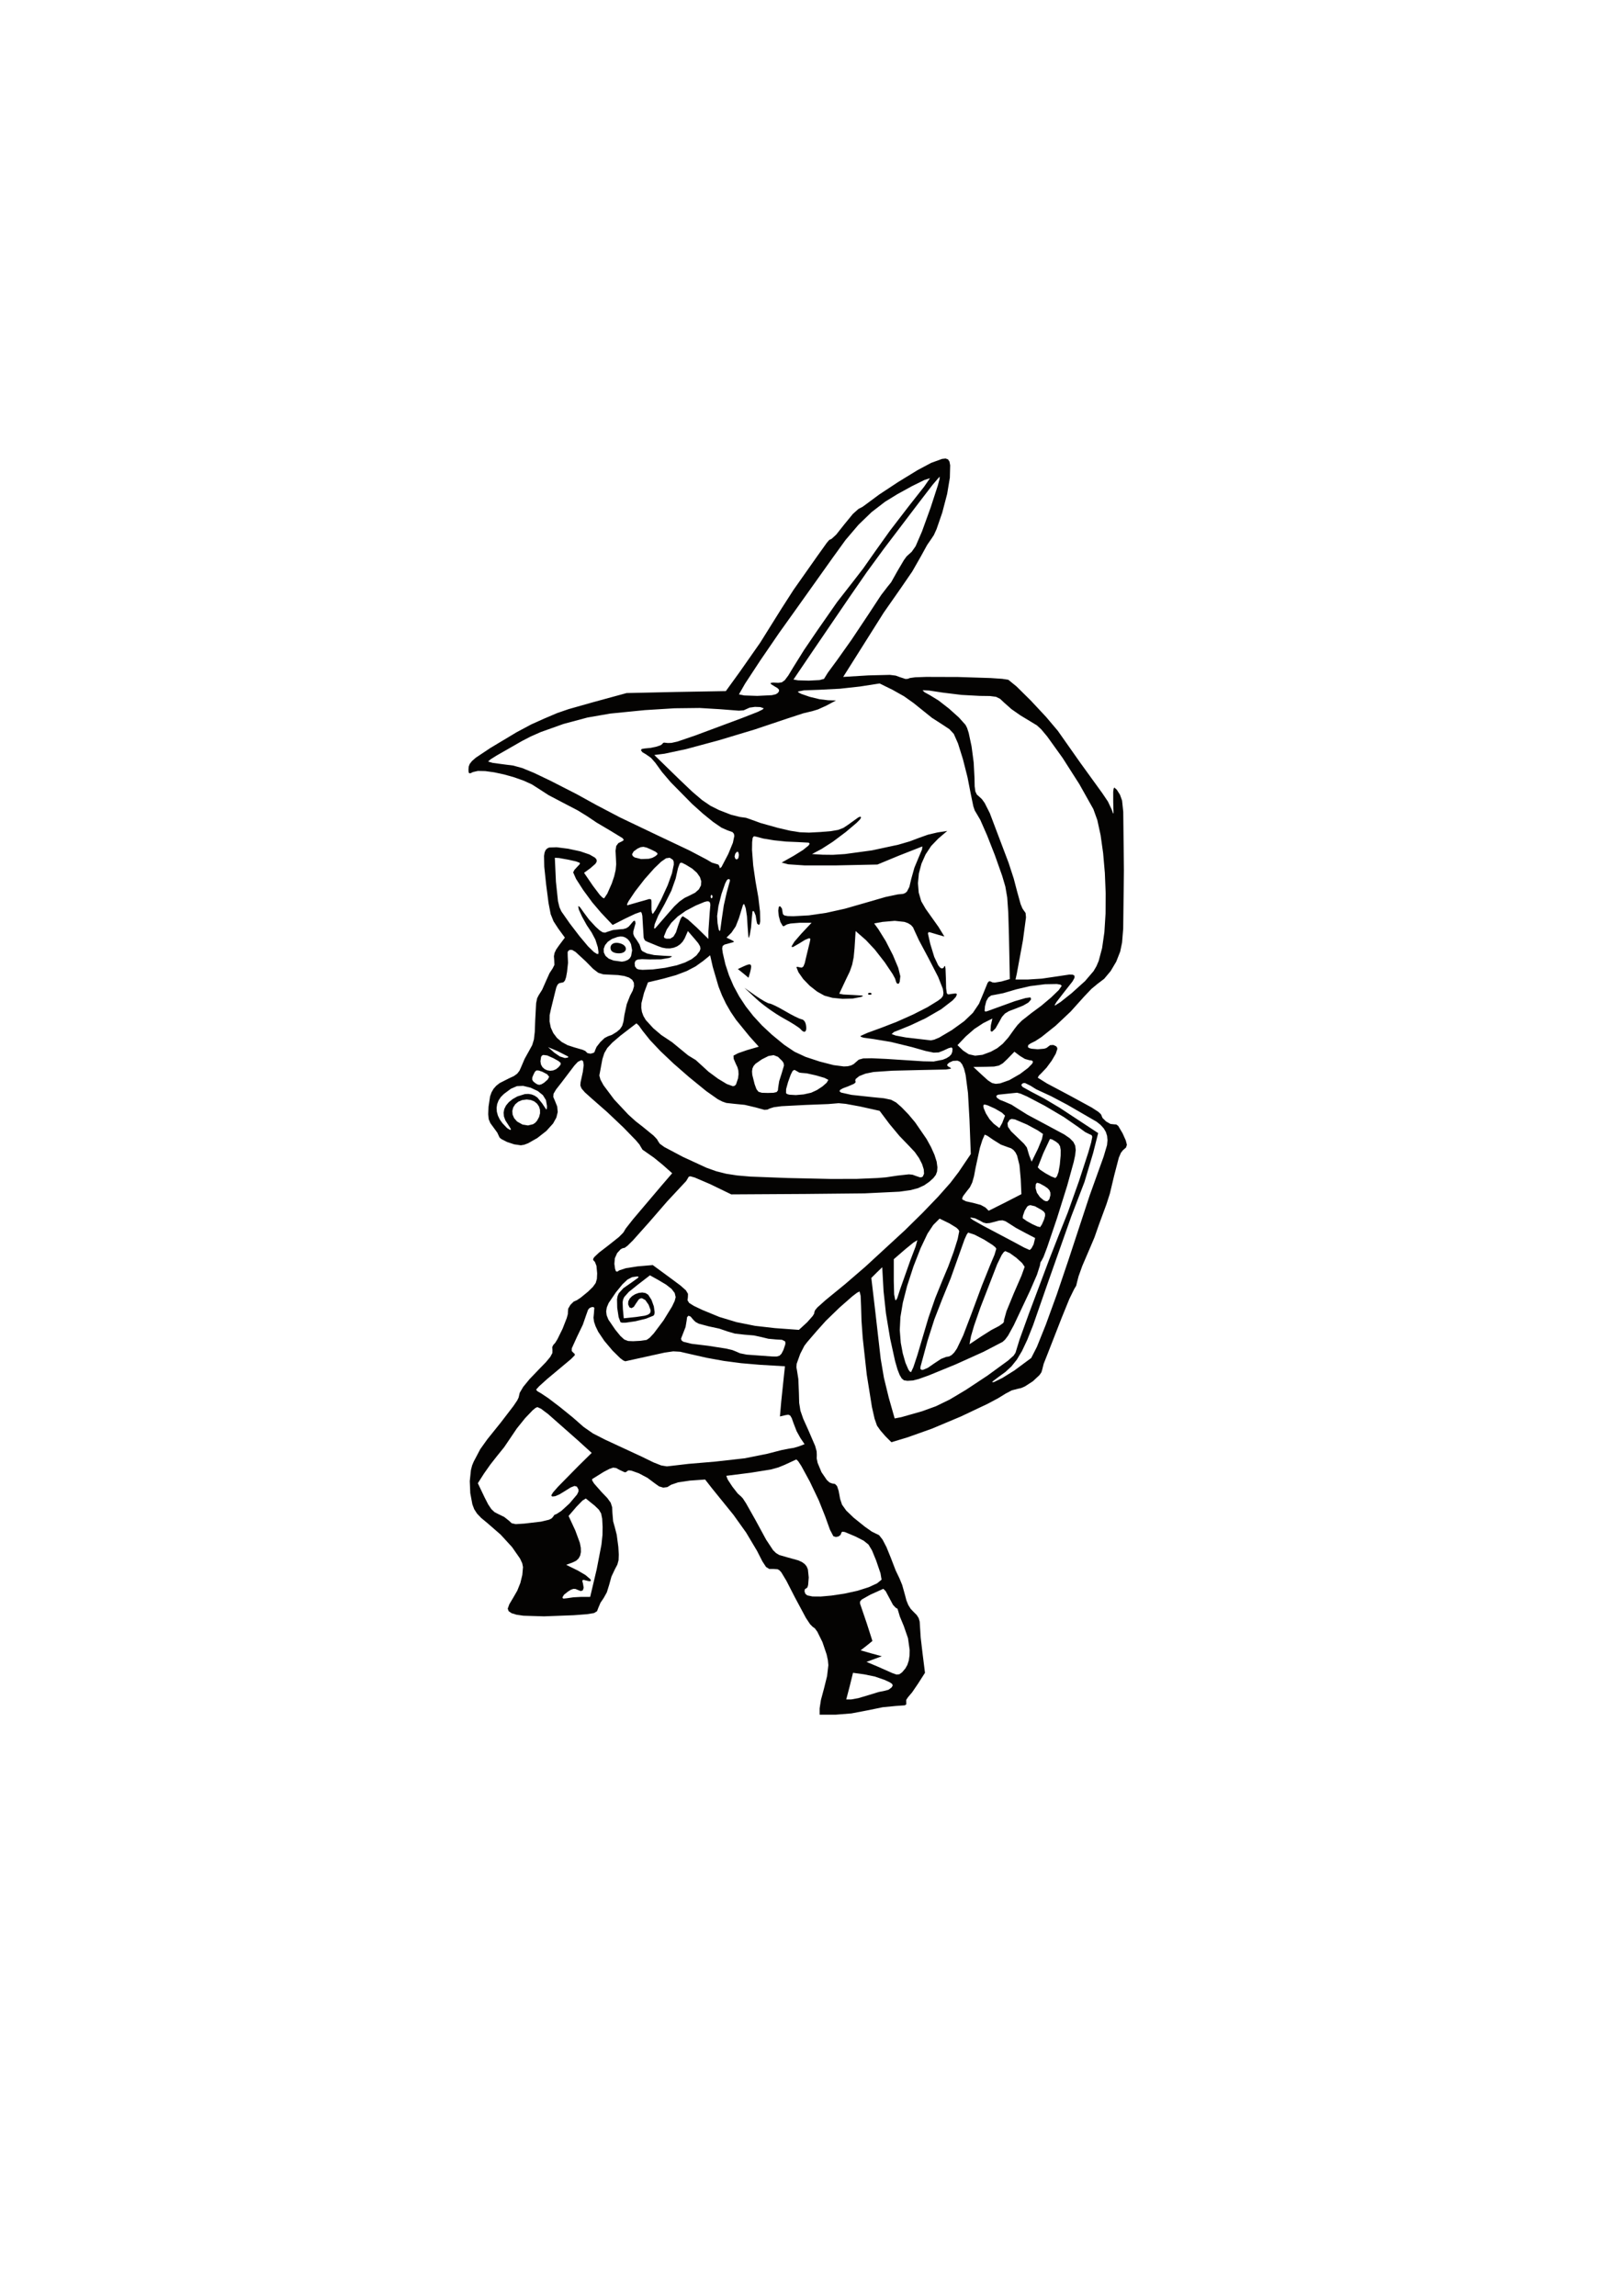 <svg xmlns="http://www.w3.org/2000/svg" xmlns:svg="http://www.w3.org/2000/svg" id="svg2" width="210mm" height="297mm" version="1.1" viewBox="0 0 744.094 1052.362"><g id="layer1"><g style="fill:#040302;stroke:none" id="g3338" transform="matrix(0.1,0,0,0.1,104.776,196.988)"><path id="path3340" d="M2710.0 5861.0L2715.875 5822.625L2730.0 5770.0L2744.125 5713.125L2750.0 5663.0L2747.891 5640.467L2742.125 5613.984L2723.0 5557.375L2699.375 5509.578L2687.984 5494.111L2678.0 5487.0L2666.172 5475.172L2647.125 5446.375L2596.0 5351.0L2557.625 5276.141L2534.25 5237.375L2525.492 5227.924L2517.25 5223.172L2498.0 5222.0L2478.969 5221.969L2464.25 5212.75L2447.656 5187.406L2423.0 5139.0L2373.125 5055.375L2315.0 4974.0L2217.0 4853.0L2185.0 4812.0L2115.0 4817.0L2061.125 4825.0L2029.0 4836.0L2011.672 4846.734L1993.125 4849.125L1974.016 4843.453L1955.0 4830.0L1921.234 4804.781L1881.375 4783.5L1846.578 4771.219L1834.564 4770.035L1828.0 4773.0L1822.953 4777.844L1816.125 4778.75L1793.0 4768.0L1776.812 4759.281L1763.25 4757.5L1746.312 4763.219L1720.0 4777.0L1667.0 4810.0L1667.516 4816.812L1675.625 4830.0L1709.0 4868.0L1736.797 4897.078L1752.125 4918.375L1758.641 4938.734L1760.0 4965.0L1763.25 5003.625L1771.0 5031.0L1779.75 5065.375L1787.0 5120.0L1789.297 5156.328L1788.125 5181.875L1782.641 5201.984L1772.0 5222.0L1755.5 5257.0L1745.0 5295.0L1734.375 5329.125L1720.0 5355.0L1705.25 5376.875L1695.0 5401.0L1689.453 5415.719L1675.375 5424.25L1643.109 5429.406L1583.0 5434.0L1446.219 5439.156L1352.0 5436.25L1319.973 5431.598L1297.531 5424.719L1284.324 5415.543L1280.0 5404.0L1287.25 5383.875L1305.0 5354.0L1323.844 5321.281L1338.0 5285.75L1346.906 5249.094L1350.0 5213.0L1346.439 5195.789L1336.328 5174.125L1299.875 5121.75L1247.484 5064.5L1186.0 5011.0L1158.5 4988.297L1139.25 4968.125L1126.375 4948.141L1118.0 4926.0L1108.25 4874.141L1106.0 4819.375L1111.25 4768.922L1116.688 4747.568L1124.0 4730.0L1154.0 4673.0L1186.0 4628.125L1248.0 4551.0L1305.875 4475.5L1323.516 4449.469L1330.0 4436.0L1334.969 4414.438L1351.0 4387.25L1379.781 4352.188L1423.0 4307.0L1454.906 4274.281L1475.0 4250.0L1484.594 4232.469L1485.0 4220.0L1484.0 4205.25L1489.0 4195.0L1497.293 4185.967L1507.906 4168.859L1531.5 4120.875L1550.594 4071.953L1555.582 4053.674L1556.0 4043.0L1557.344 4028.531L1567.5 4011.25L1582.156 3996.594L1597.0 3990.0L1615.0 3978.0L1648.0 3951.0L1670.594 3928.875L1683.25 3911.25L1688.781 3892.5L1690.0 3867.0L1686.875 3832.75L1680.0 3815.0L1671.516 3805.531L1672.178 3799.707L1676.625 3792.5L1698.422 3771.969L1740.0 3740.0L1789.625 3700.625L1810.0 3680.0L1821.312 3661.172L1854.75 3618.625L1985.0 3465.0L2034.0 3408.0L1990.0 3369.0L1950.25 3336.625L1918.0 3314.0L1898.0 3300.125L1890.0 3287.0L1884.055 3276.551L1867.562 3257.031L1811.0 3198.75L1736.438 3128.094L1660.0 3061.0L1633.547 3037.125L1618.625 3020.0L1612.891 3005.875L1614.0 2991.0L1624.312 2943.578L1628.25 2912.375L1625.812 2895.234L1622.203 2891.264L1617.0 2890.0L1601.875 2897.125L1586.0 2914.0L1526.0 2993.0L1501.625 3024.094L1490.0 3043.75L1488.875 3058.531L1496.0 3075.0L1506.844 3102.094L1509.25 3127.5L1503.031 3152.906L1488.0 3180.0L1457.141 3214.188L1415.875 3246.5L1373.672 3270.562L1355.178 3277.508L1340.0 3280.0L1309.609 3275.562L1276.875 3264.75L1250.703 3251.312L1242.861 3244.781L1240.0 3239.0L1232.25 3222.125L1214.0 3197.0L1200.297 3178.375L1192.875 3160.5L1190.516 3137.375L1192.0 3103.0L1199.094 3055.828L1205.746 3037.17L1215.0 3021.125L1227.254 3007.189L1242.906 2994.859L1286.0 2973.0L1308.109 2962.75L1323.375 2951.75L1333.953 2938.125L1342.0 2920.0L1357.5 2883.625L1379.0 2845.0L1392.219 2820.766L1400.0 2795.125L1404.031 2759.922L1406.0 2707.0L1410.25 2628.125L1415.0 2605.609L1422.0 2592.0L1438.125 2566.375L1455.0 2528.0L1471.625 2491.0L1486.0 2469.0L1494.0 2453.125L1493.0 2429.0L1491.797 2413.359L1494.625 2398.375L1502.141 2382.453L1515.0 2364.0L1542.0 2328.0L1512.0 2287.0L1490.172 2253.453L1476.875 2220.375L1467.141 2169.859L1456.0 2084.0L1447.5 2003.172L1446.5 1953.375L1449.047 1937.623L1453.75 1926.641L1460.703 1919.432L1470.0 1915.0L1504.109 1913.812L1556.875 1920.5L1612.453 1932.438L1655.0 1947.0L1679.406 1961.047L1685.762 1967.76L1688.25 1974.625L1686.895 1981.912L1681.719 1989.891L1660.0 2009.0L1630.0 2031.0L1671.0 2091.0L1702.5 2132.625L1714.594 2144.578L1722.0 2148.0L1736.5 2126.375L1757.0 2080.0L1768.125 2046.969L1774.75 2018.25L1777.25 1991.406L1776.0 1964.0L1774.203 1929.734L1777.375 1908.125L1787.109 1894.953L1805.0 1886.0L1812.281 1880.734L1807.0 1872.375L1749.0 1837.0L1687.625 1800.75L1645.0 1772.0L1601.0 1744.875L1536.0 1711.0L1467.625 1675.125L1418.0 1643.0L1390.309 1625.424L1353.031 1608.516L1309.613 1593.131L1263.5 1580.125L1218.137 1570.354L1176.969 1564.672L1143.441 1563.936L1121.0 1569.0L1109.703 1574.297L1103.375 1574.625L1100.609 1569.141L1100.0 1557.0L1101.127 1543.994L1105.828 1531.703L1116.084 1518.592L1133.875 1503.125L1199.984 1458.984L1320.0 1387.0L1387.75 1350.75L1445.0 1325.0L1506.0 1299.0L1558.875 1280.75L1671.0 1249.0L1825.0 1207.0L2052.0 1202.0L2280.0 1198.0L2343.0 1111.0L2437.5 976.0L2535.0 820.0L2590.625 733.5L2698.0 581.0L2743.0 518.0L2754.0 505.25L2765.0 500.0L2786.125 480.5L2823.0 434.0L2862.25 386.125L2888.0 363.0L2906.125 353.75L2925.0 340.0L2983.062 296.984L3070.0 239.625L3158.438 185.453L3221.0 152.0L3271.281 133.656L3287.41 131.855L3298.5 135.75L3305.277 145.926L3308.469 162.969L3307.0 220.0L3294.578 294.391L3272.125 380.125L3246.109 455.547L3233.787 482.623L3223.0 499.0L3203.125 527.75L3175.0 579.0L3134.625 649.75L3083.0 725.0L3003.625 838.625L2871.0 1049.0L2818.0 1133.0L2934.0 1126.0L3031.875 1123.625L3058.734 1126.984L3078.0 1134.0L3103.625 1142.375L3114.141 1141.734L3124.0 1138.0L3147.809 1134.693L3198.406 1132.922L3345.0 1133.375L3493.844 1138.141L3547.254 1141.76L3575.0 1146.0L3613.0 1176.938L3678.0 1241.25L3748.25 1316.438L3802.0 1380.0L3904.0 1525.0L4006.0 1666.0L4032.0 1704.625L4049.0 1741.0L4054.734 1756.781L4056.4 1759.246L4057.375 1757.75L4056.0 1707.0L4055.875 1659.625L4057.828 1645.266L4061.0 1640.0L4072.125 1649.75L4087.0 1673.0L4096.562 1699.656L4102.0 1751.25L4105.0 2020.0L4101.75 2287.0L4096.562 2350.75L4088.0 2392.0L4069.781 2438.328L4044.25 2481.375L4014.594 2516.734L3984.0 2540.0L3956.0 2563.125L3922.0 2599.0L3860.938 2666.891L3792.0 2731.875L3726.812 2783.922L3699.258 2801.959L3677.0 2813.0L3666.125 2820.75L3665.0 2830.0L3670.836 2834.266L3681.312 2837.312L3710.0 2839.75L3738.688 2837.312L3749.164 2834.266L3755.0 2830.0L3766.672 2820.984L3781.625 2820.125L3794.516 2826.203L3798.518 2831.463L3800.0 2838.0L3792.531 2860.406L3774.0 2892.0L3750.219 2924.344L3727.0 2949.0L3715.125 2960.625L3710.0 2970.0L3752.5 2996.625L3855.0 3051.0L3957.5 3106.875L3988.594 3127.078L4000.0 3138.0L4006.859 3154.469L4023.375 3170.75L4043.453 3182.156L4061.0 3184.0L4069.891 3184.5L4078.875 3191.0L4099.0 3225.0L4113.656 3257.844L4118.75 3277.75L4114.469 3290.531L4101.0 3302.0L4091.359 3314.25L4081.625 3337.0L4060.0 3420.0L4040.625 3501.5L4025.0 3550.0L3990.0 3645.0L3970.125 3701.875L3954.0 3740.0L3914.125 3833.0L3897.047 3880.625L3890.0 3908.0L3886.125 3923.875L3877.0 3939.0L3854.875 3984.25L3820.0 4070.0L3754.0 4239.0L3737.125 4281.625L3730.0 4310.0L3726.666 4320.791L3717.578 4333.703L3687.625 4361.625L3651.109 4385.234L3633.818 4392.756L3619.0 4396.0L3591.0 4403.25L3563.0 4418.0L3528.609 4439.188L3480.438 4464.875L3357.75 4523.0L3224.938 4578.875L3112.0 4619.0L3039.0 4641.0L3011.0 4613.0L2988.625 4587.125L2973.0 4565.0L2961.824 4533.006L2949.781 4479.672L2926.0 4330.875L2907.469 4162.391L2901.988 4084.447L2900.0 4018.0L2898.0 3969.75L2893.0 3950.0L2881.336 3955.934L2860.25 3971.969L2801.25 4023.75L2738.875 4084.156L2696.0 4132.0L2653.0 4182.0L2640.0 4198.875L2621.0 4236.0L2604.875 4281.0L2603.422 4297.312L2606.0 4311.0L2612.375 4351.375L2615.0 4415.0L2616.234 4460.688L2621.875 4496.25L2634.828 4533.688L2658.0 4585.0L2689.5 4658.125L2696.25 4682.734L2697.0 4699.0L2696.562 4715.498L2700.625 4735.359L2718.5 4778.375L2743.125 4814.453L2755.625 4825.643L2767.0 4830.0L2780.656 4832.375L2790.0 4842.25L2797.094 4863.75L2804.0 4901.0L2812.656 4927.172L2832.0 4954.375L2865.594 4986.641L2917.0 5028.0L2949.25 5050.75L2968.0 5060.0L2982.422 5066.922L2998.625 5087.625L3016.516 5122.016L3036.0 5170.0L3058.625 5228.75L3076.0 5265.0L3088.5 5295.375L3101.0 5340.0L3107.812 5365.984L3116.5 5387.375L3127.438 5404.828L3141.0 5419.0L3155.234 5433.234L3164.125 5447.375L3168.703 5463.578L3170.0 5484.0L3173.375 5536.875L3182.0 5610.0L3193.0 5698.0L3161.0 5748.0L3134.25 5787.25L3115.0 5810.0L3106.875 5822.25L3107.0 5836.0L3107.094 5842.828L3100.25 5847.125L3059.0 5850.0L2998.625 5855.875L2930.0 5870.0L2855.75 5884.125L2783.0 5890.0L2710.0 5890.0L2710.0 5861.0L2710.0 5861.0M2935.0 5800.0L2981.125 5785.875L3010.0 5780.0L3026.125 5775.5L3040.0 5765.0L3045.0 5756.453L3042.5 5749.125L3031.0 5741.234L3009.0 5731.0L2963.0 5715.0L2914.0 5705.0L2863.0 5698.0L2848.0 5759.0L2832.0 5820.0L2855.0 5820.0L2887.5 5814.125L2935.0 5800.0L2935.0 5800.0M3103.0 5678.0L3112.379 5661.42L3118.781 5641.359L3122.23 5618.463L3122.75 5593.375L3115.094 5539.203L3096.0 5484.0L3077.75 5440.0L3070.0 5414.0L3066.75 5404.0L3059.0 5400.0L3046.25 5386.375L3029.0 5354.0L3012.5 5323.375L3002.0 5313.0L2942.0 5340.0L2902.75 5362.25L2895.312 5371.219L2895.0 5380.0L2927.0 5474.0L2952.0 5552.0L2925.0 5574.0L2898.0 5595.0L2947.0 5609.0L2995.0 5622.0L2960.0 5635.0L2925.0 5648.0L2975.0 5669.0L3045.0 5700.0L3062.219 5705.844L3075.5 5704.75L3088.031 5695.781L3103.0 5678.0L3103.0 5678.0M1617.0 5350.0L1658.0 5350.0L1688.0 5223.0L1709.75 5110.25L1714.438 5065.781L1715.0 5029.0L1713.031 4991.625L1708.25 4967.75L1697.844 4950.25L1679.0 4932.0L1638.0 4899.0L1622.5 4908.625L1595.0 4937.0L1559.0 4979.0L1590.0 5046.0L1610.625 5102.0L1615.031 5124.891L1615.5 5144.5L1612.031 5160.922L1604.625 5174.25L1593.281 5184.578L1578.0 5192.0L1548.0 5203.0L1601.0 5229.0L1636.062 5249.547L1657.25 5267.375L1661.234 5273.717L1660.062 5277.516L1653.172 5278.15L1640.0 5275.0L1628.797 5272.125L1623.125 5273.0L1622.141 5278.375L1625.0 5289.0L1628.141 5307.734L1624.625 5319.625L1615.297 5323.453L1601.0 5318.0L1591.031 5313.75L1581.25 5313.25L1570.344 5316.875L1557.0 5325.0L1538.094 5339.969L1531.0 5351.75L1531.941 5355.684L1535.906 5357.906L1553.0 5356.0L1580.875 5351.875L1617.0 5350.0L1617.0 5350.0M2824.0 5335.0L2883.328 5322.047L2934.875 5305.625L2973.484 5287.891L2994.0 5271.0L2989.0 5241.625L2969.0 5183.0L2950.078 5136.844L2933.875 5110.0L2911.484 5092.156L2874.0 5073.0L2825.875 5052.75L2813.953 5051.062L2810.0 5055.0L2806.188 5065.672L2796.75 5072.875L2784.688 5075.391L2773.0 5072.0L2757.375 5042.125L2735.0 4980.0L2706.219 4907.734L2665.25 4821.875L2626.156 4750.078L2611.707 4728.096L2603.0 4720.0L2549.0 4745.0L2520.688 4756.531L2486.75 4766.0L2393.0 4781.0L2282.0 4795.0L2288.688 4812.375L2310.0 4844.75L2334.312 4876.0L2350.0 4890.0L2357.922 4898.438L2372.875 4921.5L2416.0 4998.0L2464.703 5087.719L2496.625 5136.0L2510.424 5149.348L2524.984 5158.031L2563.0 5169.0L2612.328 5182.672L2629.287 5190.463L2641.875 5199.625L2650.666 5210.709L2656.234 5224.266L2660.0 5261.0L2657.25 5295.625L2654.094 5306.141L2650.0 5310.0L2642.453 5314.312L2640.625 5324.25L2644.234 5335.312L2653.0 5343.0L2677.328 5348.078L2714.875 5348.375L2764.234 5343.984L2824.0 5335.0L2824.0 5335.0M1433.0 5005.0L1469.0 4996.375L1480.812 4990.516L1487.0 4984.0L1494.0 4974.0L1504.0 4970.0L1526.0 4955.75L1563.0 4922.0L1597.75 4880.875L1604.344 4867.016L1604.0 4857.0L1596.984 4844.469L1586.125 4841.5L1568.703 4848.281L1542.0 4865.0L1517.547 4879.922L1497.875 4888.375L1484.766 4889.891L1481.229 4887.9L1480.0 4884.0L1487.438 4871.484L1510.25 4845.375L1605.0 4749.0L1665.0 4690.0L1600.0 4631.0L1466.0 4512.75L1432.656 4487.562L1416.0 4480.0L1407.387 4483.852L1394.344 4494.5L1359.75 4530.75L1321.781 4577.875L1290.0 4625.0L1263.25 4664.375L1232.0 4703.0L1200.375 4743.25L1171.0 4785.0L1143.0 4829.0L1174.0 4894.0L1190.438 4926.125L1205.0 4947.75L1219.562 4961.5L1236.0 4970.0L1264.0 4983.625L1286.0 5001.0L1298.0 5012.312L1316.75 5016.5L1356.875 5013.938L1433.0 5005.0L1433.0 5005.0M2230.0 4730.0L2367.25 4714.625L2470.0 4694.0L2535.25 4677.125L2572.0 4670.0L2591.625 4666.875L2615.0 4660.0L2641.0 4650.0L2622.0 4622.0L2604.5 4590.5L2590.0 4553.0L2582.109 4530.5L2574.875 4518.5L2565.953 4514.75L2553.0 4517.0L2528.0 4523.0L2534.0 4454.0L2546.0 4339.0L2551.0 4293.0L2434.0 4286.0L2349.875 4278.734L2271.0 4268.375L2192.125 4254.078L2108.0 4235.0L2070.312 4226.281L2039.0 4224.5L1999.438 4230.219L1937.0 4244.0L1819.0 4270.0L1809.57 4266.168L1795.688 4255.656L1760.0 4220.5L1722.812 4176.344L1695.0 4135.0L1682.734 4109.516L1675.625 4088.625L1673.203 4070.172L1675.0 4052.0L1677.0 4025.0L1672.75 4021.344L1664.0 4022.0L1655.594 4025.688L1648.5 4033.5L1639.0 4060.0L1624.125 4102.875L1598.0 4157.0L1573.625 4210.75L1573.391 4222.812L1580.0 4230.0L1586.875 4236.094L1587.75 4242.0L1570.0 4260.0L1461.125 4351.0L1424.172 4384.312L1410.0 4400.0L1416.625 4407.75L1433.0 4417.0L1466.281 4439.234L1520.0 4480.125L1578.969 4527.953L1628.0 4571.0L1670.875 4600.875L1728.0 4630.0L1894.0 4707.0L1948.359 4733.531L1983.875 4747.5L2009.453 4751.719L2034.0 4749.0L2108.75 4740.25L2230.0 4730.0L2230.0 4730.0M3180.0 4499.0L3242.891 4476.203L3305.875 4445.625L3380.672 4400.984L3479.0 4336.0L3573.125 4267.375L3599.234 4244.172L3608.0 4231.0L3626.25 4171.25L3670.0 4050.0L3762.0 3805.0L3805.0 3695.0L3847.359 3589.047L3898.625 3445.125L3941.828 3312.641L3955.104 3266.127L3960.0 3241.0L3956.75 3233.25L3949.0 3230.0L3927.875 3219.625L3894.0 3195.0L3829.875 3150.656L3742.5 3099.0L3661.125 3056.344L3631.828 3043.488L3615.0 3039.0L3528.0 3048.0L3519.469 3053.703L3522.75 3062.125L3536.156 3071.484L3558.0 3080.0L3589.875 3093.875L3615.0 3110.0L3662.5 3139.75L3749.0 3186.0L3831.547 3230.281L3856.807 3247.699L3873.125 3264.25L3881.803 3281.645L3884.141 3301.594L3881.439 3325.809L3875.0 3356.0L3845.141 3464.453L3798.125 3614.625L3752.797 3748.484L3736.654 3791.162L3728.0 3808.0L3722.5 3816.125L3720.0 3831.0L3706.375 3873.375L3674.0 3948.0L3600.0 4105.0L3573.75 4152.75L3560.344 4170.531L3549.0 4181.0L3461.156 4226.656L3333.0 4284.5L3210.094 4334.844L3164.848 4351.051L3138.0 4358.0L3112.297 4359.578L3096.625 4357.125L3086.391 4348.859L3077.0 4333.0L3066.93 4307.434L3055.875 4268.906L3033.25 4166.0L3014.0 4050.344L3003.0 3948.0L2997.0 3839.0L2972.0 3863.0L2947.0 3888.0L2964.0 4032.0L2990.0 4259.0L3004.75 4345.75L3027.0 4437.0L3054.0 4532.0L3085.0 4526.0L3180.0 4499.0L3180.0 4499.0M3603.0 4312.0L3680.0 4255.0L3706.156 4203.812L3746.75 4102.75L3796.719 3965.312L3851.0 3805.0L3948.0 3510.0L4012.0 3332.0L4027.672 3279.016L4029.736 3256.678L4027.875 3236.625L4022.029 3218.494L4012.141 3201.922L3998.15 3186.545L3980.0 3172.0L3846.625 3094.75L3770.891 3054.719L3726.0 3034.0L3702.625 3023.125L3677.0 3007.0L3652.125 2994.75L3643.672 2994.906L3637.0 2999.0L3634.875 3005.328L3641.0 3012.875L3681.0 3035.0L3738.234 3064.953L3809.625 3107.375L3987.0 3224.0L3964.0 3315.0L3924.125 3448.375L3864.0 3605.0L3755.0 3914.0L3688.625 4104.625L3662.188 4171.062L3638.0 4222.5L3614.375 4262.125L3589.625 4293.125L3562.062 4318.688L3530.0 4342.0L3502.375 4362.875L3501.734 4366.328L3510.0 4365.0L3547.875 4346.375L3603.0 4312.0L3603.0 4312.0M3158.0 4242.0L3209.0 4070.0L3239.875 3980.75L3273.0 3899.0L3299.797 3835.156L3324.625 3767.75L3342.891 3709.719L3350.0 3674.0L3346.484 3666.688L3336.875 3657.5L3305.0 3638.0L3260.0 3616.0L3231.0 3645.0L3204.516 3684.953L3172.875 3751.625L3140.297 3834.984L3111.0 3925.0L3091.422 4001.484L3080.375 4067.375L3077.391 4127.078L3082.0 4185.0L3091.172 4233.938L3103.625 4277.25L3117.016 4308.188L3123.33 4316.906L3129.0 4320.0L3139.75 4297.125L3158.0 4242.0L3158.0 4242.0M3235.0 4280.0L3267.0 4259.0L3290.0 4250.0L3302.939 4248.061L3315.141 4241.609L3327.178 4229.697L3339.625 4211.375L3368.047 4151.703L3405.0 4055.0L3454.0 3923.125L3491.0 3831.0L3511.5 3782.375L3520.0 3754.0L3515.359 3747.088L3502.938 3736.953L3463.75 3712.125L3420.438 3689.734L3391.0 3680.0L3384.688 3688.438L3374.25 3711.5L3347.0 3788.0L3310.625 3890.25L3272.0 3985.0L3235.875 4078.125L3205.0 4175.0L3173.0 4293.0L3171.604 4301.301L3173.266 4306.719L3177.764 4309.277L3184.875 4309.0L3206.047 4300.031L3235.0 4280.0L3235.0 4280.0M2544.0 4218.0L2552.469 4192.781L2553.105 4184.355L2551.0 4178.25L2537.531 4171.594L2510.0 4170.0L2474.625 4166.75L2443.0 4159.0L2408.875 4151.625L2365.0 4148.0L2321.5 4143.125L2287.0 4133.0L2250.125 4120.375L2202.0 4110.0L2155.625 4097.625L2140.828 4089.609L2131.0 4080.0L2118.562 4065.172L2108.75 4061.125L2102.312 4067.766L2100.0 4085.0L2095.375 4112.75L2084.0 4142.0L2074.688 4165.812L2076.617 4173.922L2084.5 4180.25L2122.812 4189.812L2199.0 4199.0L2280.125 4211.625L2309.672 4218.547L2326.0 4225.0L2345.047 4233.375L2375.625 4239.5L2492.0 4248.0L2512.641 4248.234L2525.875 4244.625L2535.172 4235.203L2544.0 4218.0L2544.0 4218.0M3533.0 4108.0L3551.125 4095.0L3555.078 4088.312L3555.0 4082.0L3566.625 4040.375L3600.0 3959.0L3635.5 3877.375L3650.0 3837.0L3638.062 3819.422L3611.5 3795.375L3581.938 3774.141L3561.0 3765.0L3554.094 3769.734L3544.75 3782.625L3524.0 3825.0L3447.125 4023.375L3418.391 4105.828L3404.0 4155.0L3397.0 4192.0L3451.0 4156.0L3497.25 4126.75L3533.0 4108.0L3533.0 4108.0M1917.0 4172.0L1930.754 4162.348L1949.594 4142.219L1994.0 4083.0L2033.156 4019.281L2045.434 3993.527L2050.0 3976.0L2045.484 3957.031L2031.125 3938.25L2005.703 3918.344L1968.0 3896.0L1932.0 3876.0L1875.0 3920.0L1835.141 3951.969L1814.125 3975.5L1809.072 3986.738L1806.797 3999.031L1808.0 4031.0L1812.0 4073.0L1868.0 4067.0L1908.984 4060.922L1921.947 4056.752L1930.375 4051.375L1934.631 4044.451L1935.078 4035.641L1926.0 4011.0L1910.75 3989.25L1895.5 3981.0L1888.109 3981.938L1881.0 3986.25L1868.0 4005.0L1858.016 4020.531L1847.375 4026.5L1838.047 4022.719L1832.0 4009.0L1832.795 3995.051L1839.484 3982.156L1850.65 3970.996L1864.875 3962.25L1880.74 3956.598L1896.828 3954.719L1911.721 3957.293L1924.0 3965.0L1939.141 3988.438L1949.875 4018.25L1953.672 4045.438L1952.178 4055.234L1948.0 4061.0L1914.0 4074.688L1865.75 4086.5L1820.875 4093.062L1805.211 4093.32L1797.0 4091.0L1788.375 4067.375L1782.0 4025.0L1781.078 3986.047L1783.6 3971.369L1788.875 3958.625L1809.984 3935.141L1849.0 3908.0L1877.625 3887.375L1879.797 3882.266L1874.0 3881.0L1850.391 3884.391L1829.125 3895.375L1805.797 3917.422L1776.0 3954.0L1742.766 4002.797L1734.357 4022.783L1731.375 4041.375L1733.783 4059.732L1741.547 4079.016L1773.0 4125.0L1796.641 4154.094L1814.375 4170.25L1831.922 4177.031L1855.0 4178.0L1889.75 4176.125L1917.0 4172.0L1917.0 4172.0M2686.0 4044.0L2688.922 4036.25L2699.625 4023.25L2738.0 3989.0L2827.209 3916.078L2919.922 3836.125L3101.375 3669.0L3182.873 3588.766L3253.391 3515.375L3309.307 3452.297L3347.0 3403.0L3403.0 3320.0L3397.0 3162.0L3390.094 3039.797L3379.25 2956.875L3372.059 2928.826L3363.531 2909.016L3353.551 2896.916L3342.0 2892.0L3321.125 2893.125L3304.0 2901.0L3296.344 2907.969L3294.5 2913.25L3298.656 2918.156L3309.0 2924.0L3312.219 2926.77L3310.375 2929.094L3290.0 2932.5L3172.0 2935.0L3044.25 2938.0L2957.0 2944.0L2919.859 2951.594L2891.625 2962.75L2875.578 2975.781L2873.15 2982.473L2875.0 2989.0L2873.328 2993.406L2866.125 2998.75L2840.0 3010.0L2817.287 3018.422L2804.172 3025.812L2801.064 3032.359L2808.375 3038.25L2855.891 3048.812L2950.0 3059.0L3004.438 3064.375L3037.5 3071.25L3060.812 3083.75L3086.0 3106.0L3117.738 3138.816L3147.906 3174.844L3200.25 3251.0L3220.785 3288.363L3236.469 3323.406L3246.48 3354.746L3250.0 3381.0L3248.438 3400.031L3242.75 3415.5L3231.438 3430.219L3213.0 3447.0L3189.373 3463.393L3161.797 3476.141L3125.479 3485.725L3075.625 3492.625L2916.141 3500.297L2645.0 3503.0L2305.0 3505.0L2208.0 3458.0L2136.875 3427.5L2117.016 3422.0L2110.0 3424.0L2098.125 3443.875L2069.0 3475.0L2010.5 3537.875L1928.0 3633.0L1854.375 3715.5L1828.859 3740.719L1816.0 3750.0L1806.639 3751.783L1797.547 3756.766L1781.625 3774.125L1771.141 3797.672L1769.0 3823.0L1772.031 3845.969L1776.0 3857.5L1782.219 3859.281L1792.0 3853.0L1821.875 3843.25L1875.0 3835.0L1945.0 3829.0L2028.0 3890.0L2072.531 3923.125L2097.0 3945.0L2106.469 3960.875L2106.0 3976.0L2104.375 3990.562L2111.75 4002.5L2133.0 4015.938L2173.0 4035.0L2250.328 4066.812L2329.625 4090.75L2413.609 4107.562L2505.0 4118.0L2615.0 4126.0L2653.0 4091.0L2678.125 4062.625L2684.922 4051.484L2686.0 4044.0L2686.0 4044.0M3079.0 3940.0L3126.0 3807.0L3150.25 3743.375L3158.0 3715.0L3140.125 3725.875L3102.0 3757.0L3050.0 3802.0L3050.0 3903.0L3051.578 3963.484L3056.625 3989.375L3060.596 3989.553L3065.609 3981.328L3079.0 3940.0L3079.0 3940.0M3691.0 3734.0L3698.0 3705.0L3650.0 3680.0L3610.25 3658.625L3578.0 3638.0L3562.328 3628.188L3548.625 3624.0L3532.859 3625.062L3511.0 3631.0L3489.453 3636.406L3473.625 3637.5L3460.234 3634.094L3446.0 3626.0L3423.0 3614.75L3403.0 3611.0L3400.896 3611.771L3401.922 3613.984L3412.375 3622.125L3460.0 3649.0L3600.0 3723.0L3648.125 3749.0L3673.0 3760.0L3681.25 3752.25L3691.0 3734.0L3691.0 3734.0M3739.0 3620.0L3743.594 3603.844L3743.5 3592.75L3738.156 3584.281L3727.0 3576.0L3697.109 3559.328L3676.125 3554.375L3668.123 3556.322L3661.328 3561.234L3650.0 3580.0L3642.125 3602.625L3641.0 3614.0L3659.406 3627.156L3684.75 3641.25L3708.219 3651.969L3721.0 3655.0L3729.25 3642.375L3739.0 3620.0L3739.0 3620.0M3561.0 3542.0L3635.0 3504.0L3632.0 3435.0L3626.172 3371.125L3615.375 3327.5L3607.732 3312.344L3598.391 3301.125L3587.197 3293.469L3574.0 3289.0L3541.125 3276.875L3506.0 3255.0L3479.375 3236.625L3467.0 3231.0L3456.359 3255.031L3444.875 3291.25L3425.0 3383.0L3417.625 3422.219L3409.5 3450.75L3399.125 3472.156L3385.0 3490.0L3367.75 3512.75L3363.906 3522.062L3364.0 3528.0L3381.125 3536.75L3414.0 3544.0L3448.75 3553.375L3470.0 3565.0L3485.0 3580.0L3561.0 3542.0L3561.0 3542.0M3768.0 3509.0L3767.719 3496.672L3763.5 3486.125L3754.781 3476.516L3741.0 3467.0L3718.562 3454.766L3706.25 3451.625L3701.062 3458.422L3700.0 3476.0L3705.922 3497.188L3720.375 3518.0L3738.391 3532.812L3747.182 3536.211L3755.0 3536.0L3763.0 3527.375L3768.0 3509.0L3768.0 3509.0M2975.0 3430.0L3014.5 3426.75L3066.0 3419.0L3119.25 3413.125L3136.312 3414.922L3150.0 3420.0L3170.412 3426.955L3177.723 3426.194L3183.172 3422.953L3188.689 3410.068L3187.375 3390.375L3179.639 3365.947L3165.891 3338.859L3146.541 3311.186L3122.0 3285.0L3075.625 3236.875L3030.0 3182.0L2985.0 3122.0L2895.0 3102.0L2829.5 3090.0L2797.0 3087.0L2749.625 3091.0L2646.0 3095.0L2535.125 3100.75L2500.172 3105.406L2482.0 3111.0L2470.547 3116.406L2457.125 3117.5L2415.0 3106.0L2366.75 3094.625L2320.0 3090.0L2282.141 3085.828L2263.451 3079.295L2242.875 3068.625L2189.922 3031.359L2111.0 2967.0L2040.469 2905.484L1980.25 2848.375L1932.406 2797.828L1899.0 2756.0L1880.75 2730.625L1870.0 2721.0L1796.0 2778.0L1759.422 2809.344L1736.625 2833.75L1723.016 2857.031L1714.0 2885.0L1700.0 2960.0L1705.105 2978.875L1719.281 3004.875L1768.0 3070.0L1832.469 3138.875L1866.332 3169.562L1899.0 3195.0L1948.75 3235.625L1963.969 3251.672L1970.0 3262.0L1976.828 3272.531L1997.625 3287.75L2083.0 3333.0L2191.219 3382.891L2236.035 3398.936L2281.25 3410.375L2331.809 3418.205L2392.656 3423.422L2565.0 3430.0L2760.75 3434.25L2880.0 3434.0L2975.0 3430.0L2975.0 3430.0M3805.0 3403.0L3811.125 3368.75L3815.0 3327.0L3815.219 3301.531L3812.25 3284.5L3805.156 3272.719L3793.0 3263.0L3775.375 3252.875L3766.0 3251.0L3735.375 3316.375L3710.0 3381.0L3720.688 3391.891L3745.25 3408.125L3772.438 3423.047L3791.0 3430.0L3798.0 3422.125L3805.0 3403.0L3805.0 3403.0M3734.0 3228.0L3710.25 3211.75L3661.0 3185.0L3605.25 3161.25L3590.125 3159.125L3581.0 3163.0L3571.406 3178.156L3573.25 3195.0L3587.469 3215.594L3615.0 3242.0L3646.875 3272.75L3660.0 3290.0L3671.0 3327.0L3682.0 3355.0L3711.0 3296.0L3729.25 3251.5L3734.0 3228.0L3734.0 3228.0M1281.0 3184.0L1269.312 3165.99L1262.688 3148.109L1261.031 3130.58L1264.25 3113.625L1272.25 3097.467L1284.938 3082.328L1302.219 3068.432L1324.0 3056.0L1358.828 3045.109L1374.748 3044.416L1389.625 3046.875L1403.424 3052.475L1416.109 3061.203L1438.0 3088.0L1456.5 3115.75L1459.375 3112.75L1460.0 3100.0L1455.312 3072.953L1441.25 3050.125L1417.812 3031.234L1385.0 3016.0L1350.734 3007.594L1322.375 3008.75L1294.578 3020.781L1262.0 3045.0L1248.125 3058.961L1238.0 3074.375L1231.625 3090.914L1229.0 3108.25L1230.125 3126.055L1235.0 3144.0L1243.625 3161.758L1256.0 3179.0L1277.062 3201.016L1291.0 3209.625L1294.008 3208.697L1293.688 3204.172L1281.0 3184.0L1281.0 3184.0M3560.0 3144.0L3545.812 3130.422L3514.0 3111.875L3480.688 3096.891L3468.508 3093.4L3462.0 3094.0L3460.367 3099.789L3461.875 3109.0L3472.25 3133.75L3489.0 3160.375L3508.0 3181.0L3534.0 3201.0L3547.0 3178.0L3560.0 3144.0L3560.0 3144.0M1414.0 3168.0L1423.67 3150.582L1428.172 3133.281L1427.869 3116.777L1423.125 3101.75L1414.303 3088.879L1401.766 3078.844L1385.877 3072.324L1367.0 3070.0L1345.75 3072.781L1328.062 3080.438L1314.406 3091.938L1305.25 3106.25L1301.062 3122.344L1302.312 3139.188L1309.469 3155.75L1323.0 3171.0L1347.625 3184.875L1373.0 3189.0L1396.125 3183.375L1405.906 3176.906L1414.0 3168.0L1414.0 3168.0M2671.0 3039.0L2697.266 3026.969L2722.875 3010.25L2742.297 2993.156L2750.0 2980.0L2732.594 2971.062L2693.25 2959.5L2651.281 2950.188L2626.0 2948.0L2616.625 2946.625L2605.0 2940.0L2594.812 2934.188L2586.5 2938.5L2577.438 2956.312L2565.0 2991.0L2556.375 3022.375L2556.0 3041.0L2561.27 3045.18L2571.156 3048.0L2600.75 3049.75L2636.719 3046.625L2671.0 3039.0L2671.0 3039.0M2520.0 3015.0L2524.625 2985.875L2536.0 2950.0L2546.5 2914.5L2545.0 2903.594L2539.0 2894.0L2519.109 2874.469L2499.125 2866.75L2475.578 2870.656L2445.0 2886.0L2415.797 2906.344L2407.049 2916.621L2401.875 2928.0L2400.029 2941.254L2401.266 2957.156L2412.0 3000.0L2420.391 3022.703L2429.625 3034.625L2445.047 3039.234L2472.0 3040.0L2498.062 3039.328L2512.5 3036.125L2518.688 3028.609L2520.0 3015.0L2520.0 3015.0M1470.0 2966.0L1460.875 2954.5L1439.0 2943.0L1422.188 2937.156L1411.75 2936.75L1404.688 2942.719L1398.0 2956.0L1392.766 2968.828L1392.125 2978.375L1396.172 2986.234L1405.0 2994.0L1415.641 3000.734L1424.875 3002.875L1434.672 3000.328L1447.0 2993.0L1463.375 2978.375L1470.0 2966.0L1470.0 2966.0M2336.0 2973.0L2338.234 2954.25L2337.375 2937.75L2333.328 2922.375L2326.0 2907.0L2316.0 2883.875L2315.0 2869.0L2335.75 2858.0L2376.0 2844.0L2431.0 2828.0L2388.0 2780.0L2326.594 2704.578L2301.973 2668.045L2280.75 2631.125L2262.434 2592.939L2246.531 2552.609L2220.0 2462.0L2208.0 2409.0L2176.0 2435.0L2141.094 2460.031L2100.0 2481.5L2051.406 2499.969L1994.0 2516.0L1923.0 2533.0L1905.0 2581.0L1893.0 2628.531L1892.273 2649.309L1895.25 2668.75L1902.07 2687.348L1912.875 2705.594L1947.0 2743.0L1984.0 2774.5L2009.0 2791.0L2034.125 2807.875L2072.0 2839.0L2107.0 2867.75L2127.0 2880.0L2142.0 2889.125L2166.0 2911.0L2200.766 2942.766L2243.875 2974.625L2284.547 2999.172L2312.0 3009.0L2320.109 3007.453L2326.625 3001.125L2336.0 2973.0L2336.0 2973.0M3629.0 2953.0L3664.969 2925.859L3684.25 2906.125L3687.574 2899.123L3686.656 2894.078L3681.473 2891.025L3672.0 2890.0L3651.125 2884.125L3628.0 2870.0L3603.0 2851.0L3570.0 2885.0L3549.969 2903.969L3532.0 2914.5L3509.531 2919.031L3476.0 2920.0L3415.0 2921.0L3458.0 2961.0L3482.453 2982.922L3500.625 2994.625L3517.484 2998.266L3538.0 2996.0L3579.75 2981.25L3629.0 2953.0L3629.0 2953.0M1514.0 2921.0L1522.484 2910.109L1522.625 2902.125L1512.453 2893.578L1490.0 2881.0L1461.219 2868.141L1442.75 2865.875L1436.855 2868.861L1432.906 2874.672L1430.0 2895.0L1432.379 2909.529L1438.906 2921.422L1448.668 2930.385L1460.75 2936.125L1474.238 2938.35L1488.219 2936.766L1501.777 2931.08L1514.0 2921.0L1514.0 2921.0M2876.0 2899.0L2889.422 2887.375L2909.875 2881.75L2948.141 2881.0L3015.0 2884.0L3185.0 2895.0L3232.641 2895.875L3274.375 2887.75L3291.299 2880.898L3304.672 2872.5L3313.803 2862.789L3318.0 2852.0L3319.328 2837.141L3315.125 2831.375L3302.109 2834.422L3277.0 2846.0L3255.922 2854.188L3232.875 2855.25L3196.141 2847.688L3134.0 2830.0L3036.875 2806.25L2957.0 2793.0L2911.625 2786.75L2899.484 2782.875L2897.0 2779.0L2927.875 2765.0L2991.0 2742.0L3063.578 2713.891L3138.125 2680.625L3204.609 2646.797L3253.0 2617.0L3267.828 2605.609L3275.625 2594.875L3277.609 2581.703L3275.0 2563.0L3253.25 2507.875L3209.0 2422.0L3165.25 2340.0L3144.0 2294.0L3138.26 2280.924L3128.641 2270.203L3115.295 2261.85L3098.375 2255.875L3054.422 2251.109L2998.0 2256.0L2960.0 2263.0L2979.0 2289.0L3013.344 2344.406L3046.0 2408.25L3070.406 2466.469L3080.0 2505.0L3077.25 2529.625L3074.094 2537.203L3070.0 2540.0L3063.125 2536.75L3060.0 2529.0L3055.957 2515.914L3044.906 2495.375L3008.25 2440.75L2962.969 2382.75L2922.0 2339.0L2875.0 2298.0L2870.0 2377.0L2866.031 2418.141L2859.25 2451.875L2848.344 2483.172L2832.0 2517.0L2800.0 2585.0L2818.375 2588.75L2863.0 2591.0L2905.875 2593.625L2908.703 2596.203L2900.0 2600.0L2861.516 2607.359L2814.875 2608.625L2768.797 2604.078L2732.0 2594.0L2698.359 2575.312L2664.625 2548.75L2634.828 2518.062L2613.0 2487.0L2603.5 2463.5L2607.656 2461.688L2618.0 2464.0L2628.172 2465.672L2635.625 2460.125L2641.766 2445.016L2648.0 2418.0L2665.0 2348.0L2667.609 2334.469L2665.229 2331.582L2660.375 2331.25L2643.203 2338.156L2616.0 2355.0L2588.734 2370.609L2582.689 2371.26L2581.625 2367.375L2594.203 2346.703L2626.0 2310.0L2673.0 2260.0L2618.0 2260.0L2576.375 2263.375L2561.047 2267.172L2552.0 2272.0L2546.312 2275.828L2541.0 2274.875L2530.0 2256.0L2522.688 2229.016L2520.25 2204.375L2522.688 2187.797L2525.734 2184.318L2530.0 2185.0L2537.25 2195.0L2540.0 2211.0L2541.75 2220.719L2548.75 2226.5L2563.625 2229.281L2589.0 2230.0L2660.656 2226.094L2740.0 2214.5L2826.094 2195.406L2918.0 2169.0L3012.5 2141.625L3068.0 2130.0L3093.438 2127.344L3102.734 2123.355L3110.25 2117.0L3121.438 2095.406L3130.0 2059.0L3144.5 2007.375L3165.0 1958.0L3179.375 1923.875L3181.0 1910.0L3074.0 1952.0L2975.0 1993.0L2785.0 1997.0L2642.5 1997.125L2566.0 1992.0L2536.0 1984.0L2591.0 1953.0L2633.625 1926.5L2659.0 1906.0L2664.266 1897.594L2659.875 1892.75L2609.0 1890.0L2556.234 1887.781L2501.125 1882.0L2452.203 1873.969L2418.0 1865.0L2408.438 1863.422L2403.0 1870.375L2400.562 1889.891L2400.0 1926.0L2405.375 1996.875L2416.0 2070.0L2429.172 2144.703L2436.625 2208.625L2437.516 2253.234L2435.236 2265.631L2431.0 2270.0L2423.25 2263.5L2420.0 2248.0L2416.875 2227.125L2410.0 2210.0L2405.469 2205.406L2402.25 2208.5L2399.0 2240.0L2395.625 2280.875L2390.0 2315.0L2386.188 2326.969L2384.727 2328.184L2383.5 2326.0L2380.0 2280.0L2376.844 2230.203L2371.25 2193.625L2364.531 2175.234L2361.16 2174.412L2358.0 2180.0L2340.0 2239.0L2325.25 2276.5L2306.0 2305.0L2283.0 2328.0L2304.0 2338.0L2314.922 2344.031L2317.125 2348.0L2292.0 2355.0L2274.016 2359.906L2265.125 2366.5L2263.172 2378.344L2266.0 2399.0L2278.004 2450.793L2294.531 2501.156L2315.605 2550.066L2341.25 2597.5L2371.488 2643.434L2406.344 2687.844L2445.84 2730.707L2490.0 2772.0L2547.297 2819.219L2595.125 2851.25L2645.391 2874.656L2710.0 2896.0L2774.328 2912.5L2821.125 2918.5L2839.033 2917.562L2853.859 2914.0L2866.037 2907.812L2876.0 2899.0L2876.0 2899.0M1557.0 2873.0L1508.0 2848.0L1465.0 2830.0L1493.0 2855.0L1519.0 2872.75L1542.0 2880.0L1555.125 2878.0L1557.609 2875.781L1557.0 2873.0L1557.0 2873.0M3495.0 2851.0L3524.25 2834.891L3549.75 2814.375L3574.875 2786.172L3603.0 2747.0L3617.031 2728.828L3636.5 2708.875L3682.0 2673.0L3726.344 2640.266L3771.25 2602.375L3806.031 2568.797L3820.0 2549.0L3814.057 2543.576L3797.766 2540.672L3743.375 2541.625L3675.297 2550.266L3612.0 2565.0L3551.375 2582.75L3514.0 2590.0L3496.688 2593.078L3483.5 2602.625L3474.062 2619.109L3468.0 2643.0L3466.375 2664.5L3470.672 2666.906L3479.0 2665.0L3605.25 2619.25L3653.938 2605.094L3676.0 2602.0L3679.023 2607.188L3678.438 2612.938L3667.0 2625.75L3642.812 2639.688L3607.0 2654.0L3578.578 2664.625L3559.625 2676.0L3546.109 2691.125L3534.0 2713.0L3516.375 2744.062L3501.75 2758.25L3496.617 2758.547L3493.5 2754.062L3495.0 2730.0L3502.0 2699.0L3460.0 2720.0L3419.25 2746.75L3380.0 2781.0L3342.0 2821.0L3368.0 2846.0L3393.609 2862.672L3422.875 2869.125L3456.453 2865.266L3495.0 2851.0L3495.0 2851.0M1680.0 2846.0L1687.266 2828.938L1704.375 2807.0L1724.297 2788.062L1740.0 2780.0L1757.0 2774.125L1780.0 2760.0L1794.891 2747.391L1804.625 2732.625L1810.797 2712.047L1815.0 2682.0L1825.75 2632.75L1841.0 2594.0L1853.209 2570.68L1858.984 2550.875L1858.174 2534.445L1850.625 2521.25L1836.186 2511.148L1814.703 2504.0L1786.025 2499.664L1750.0 2498.0L1718.016 2496.344L1695.125 2489.25L1671.672 2471.281L1638.0 2437.0L1591.0 2393.625L1575.562 2384.547L1565.0 2384.0L1558.656 2387.953L1554.75 2393.875L1555.0 2412.0L1556.5 2443.25L1552.0 2485.0L1547.5 2509.688L1542.25 2525.0L1535.125 2532.812L1525.0 2535.0L1515.719 2537.031L1508.5 2543.75L1502.781 2556.094L1498.0 2575.0L1479.0 2652.0L1472.193 2682.988L1471.797 2712.594L1477.471 2740.277L1488.875 2765.5L1505.67 2787.723L1527.516 2806.406L1554.072 2821.012L1585.0 2831.0L1623.75 2842.25L1635.625 2847.594L1640.0 2852.0L1645.875 2857.5L1660.0 2860.0L1674.125 2856.0L1678.422 2851.562L1680.0 2846.0L1680.0 2846.0M3316.0 2752.0L3372.703 2711.062L3412.625 2672.75L3440.734 2631.062L3462.0 2580.0L3480.25 2535.0L3487.312 2527.688L3494.0 2529.0L3501.672 2532.938L3512.625 2534.25L3544.0 2529.0L3582.0 2518.0L3578.0 2322.0L3574.844 2213.469L3570.0 2143.75L3561.406 2093.906L3547.0 2045.0L3513.906 1951.453L3478.0 1859.875L3446.594 1788.359L3427.0 1755.0L3421.141 1745.375L3414.625 1726.0L3403.0 1670.0L3388.0 1593.125L3367.0 1510.25L3344.5 1438.25L3325.0 1394.0L3304.75 1372.5L3277.0 1354.0L3224.75 1320.375L3141.0 1253.0L3097.0 1221.75L3044.0 1192.0L2985.0 1163.0L2895.0 1177.0L2803.0 1187.125L2708.0 1192.0L2638.75 1194.5L2610.0 1200.0L2614.291 1204.877L2625.953 1210.891L2664.125 1224.125L2709.984 1235.297L2749.0 1240.0L2785.0 1241.0L2740.0 1265.0L2702.375 1282.0L2676.0 1290.0L2634.625 1299.875L2561.0 1324.0L2410.609 1374.469L2245.875 1424.0L2098.203 1463.781L1999.0 1485.0L1952.0 1491.0L2066.0 1602.0L2125.938 1659.047L2171.25 1697.625L2209.438 1723.641L2248.0 1743.0L2304.375 1765.0L2345.0 1775.0L2372.375 1778.75L2396.0 1787.0L2440.25 1803.0L2519.0 1825.0L2575.188 1838.094L2619.0 1845.0L2661.312 1846.656L2713.0 1844.0L2761.953 1839.969L2794.875 1834.25L2818.609 1825.156L2840.0 1811.0L2888.0 1776.5L2897.375 1773.312L2900.0 1778.0L2894.398 1787.016L2879.188 1802.312L2829.5 1844.25L2770.062 1888.812L2720.0 1921.0L2675.0 1945.0L2725.0 1948.0L2770.936 1948.465L2825.672 1944.969L2949.125 1928.25L3070.516 1902.156L3122.674 1886.941L3165.0 1871.0L3206.375 1856.25L3250.0 1846.0L3295.0 1839.0L3254.0 1874.0L3221.566 1907.646L3195.719 1946.672L3176.762 1989.33L3165.0 2033.875L3160.738 2078.561L3164.281 2121.641L3175.934 2161.369L3196.0 2196.0L3255.0 2279.0L3282.0 2323.0L3257.0 2316.0L3217.0 2304.0L3209.125 2302.844L3206.5 2309.0L3217.0 2356.0L3235.469 2416.375L3253.75 2455.0L3262.293 2465.453L3270.156 2469.625L3277.129 2467.234L3283.0 2458.0L3285.203 2458.812L3287.125 2470.5L3289.0 2519.0L3289.969 2561.109L3293.0 2582.125L3296.051 2586.686L3300.531 2588.328L3315.0 2586.0L3333.387 2583.799L3337.803 2585.567L3339.281 2589.016L3334.16 2600.256L3319.5 2616.125L3267.469 2656.172L3195.0 2698.0L3127.5 2729.625L3078.0 2750.0L3051.125 2760.375L3040.0 2770.0L3058.703 2776.922L3104.875 2785.625L3220.0 2799.0L3235.422 2795.734L3257.875 2786.375L3316.0 2752.0L3316.0 2752.0M3865.0 2583.0L3926.812 2527.312L3965.75 2481.75L3978.984 2459.25L3989.312 2435.062L4005.0 2376.0L4015.463 2303.225L4020.828 2218.109L4021.436 2125.846L4017.625 2031.625L4009.736 1940.639L3998.109 1858.078L3983.084 1789.135L3965.0 1739.0L3900.484 1624.156L3823.875 1504.25L3753.078 1405.719L3725.455 1372.73L3706.0 1355.0L3630.0 1309.0L3589.625 1280.75L3556.0 1251.0L3537.375 1233.5L3518.75 1224.25L3490.75 1220.625L3444.0 1220.0L3360.625 1215.5L3275.0 1205.0L3211.625 1195.375L3182.0 1194.0L3190.375 1202.875L3216.0 1217.0L3254.828 1240.781L3303.125 1278.25L3348.609 1319.094L3379.0 1353.0L3386.217 1367.338L3393.422 1389.703L3406.625 1451.625L3416.266 1524.984L3420.0 1596.0L3420.781 1634.625L3424.0 1658.25L3430.969 1672.5L3443.0 1683.0L3454.0 1693.297L3466.5 1710.625L3490.0 1757.0L3576.5 1985.5L3599.969 2057.656L3615.0 2115.0L3631.375 2174.25L3639.891 2194.594L3647.0 2205.0L3654.234 2215.0L3656.125 2235.5L3642.0 2341.0L3614.0 2493.0L3608.0 2520.0L3666.0 2520.0L3728.875 2516.0L3797.0 2506.0L3855.312 2497.297L3871.25 2498.072L3878.75 2503.125L3878.094 2513.1L3869.562 2528.641L3830.0 2579.0L3796.625 2622.25L3788.516 2635.25L3788.0 2640.0L3814.5 2623.125L3865.0 2583.0L3865.0 2583.0M2055.0 2455.0L2092.922 2442.031L2122.875 2427.0L2145.141 2409.719L2160.0 2390.0L2163.594 2379.156L2161.75 2367.75L2153.531 2353.719L2138.0 2335.0L2106.0 2298.0L2091.0 2332.0L2081.82 2346.793L2070.25 2358.844L2056.617 2368.035L2041.25 2374.25L2024.477 2377.371L2006.625 2377.281L1988.023 2373.863L1969.0 2367.0L1918.0 2346.0L1908.859 2340.812L1903.375 2329.25L1900.0 2275.0L1897.25 2228.25L1894.094 2214.812L1890.0 2210.0L1865.125 2218.625L1820.0 2240.0L1761.0 2270.0L1708.0 2214.0L1667.75 2166.672L1626.0 2109.875L1593.25 2058.891L1580.0 2029.0L1585.875 2017.375L1600.0 2002.0L1610.047 1991.391L1611.197 1987.709L1609.125 1984.625L1593.391 1978.797L1559.0 1971.0L1515.125 1963.125L1496.0 1962.0L1501.0 2072.0L1510.5 2161.375L1517.312 2188.859L1526.0 2208.0L1564.75 2263.359L1608.75 2320.875L1648.625 2368.453L1675.0 2394.0L1688.781 2402.656L1695.25 2403.25L1696.094 2393.719L1693.0 2372.0L1682.0 2337.375L1665.0 2305.0L1642.234 2270.766L1620.875 2232.125L1606.078 2199.672L1603.0 2184.0L1606.625 2184.578L1612.5 2190.125L1628.0 2212.0L1652.5 2245.0L1683.0 2278.0L1701.859 2295.094L1715.375 2303.75L1726.453 2305.281L1738.0 2301.0L1762.5 2293.25L1793.0 2290.0L1809.812 2288.812L1823.25 2285.0L1834.062 2278.188L1843.0 2268.0L1855.641 2252.922L1860.42 2250.65L1863.875 2251.625L1865.922 2262.516L1860.0 2284.0L1855.797 2299.031L1855.625 2311.25L1860.141 2323.094L1870.0 2337.0L1884.125 2359.25L1890.0 2377.0L1891.924 2383.875L1897.516 2390.188L1918.625 2400.75L1951.172 2407.938L1993.0 2411.0L2031.625 2413.0L2031.391 2416.062L2020.0 2421.0L1983.25 2427.5L1930.0 2428.0L1895.75 2426.844L1875.75 2428.5L1865.875 2433.906L1862.0 2444.0L1863.25 2459.75L1872.0 2471.0L1881.75 2474.209L1898.062 2475.672L1944.75 2473.875L2000.812 2466.641L2055.0 2455.0L2055.0 2455.0M1831.0 2430.0L1839.529 2422.883L1845.609 2412.625L1850.375 2386.25L1845.203 2358.0L1838.861 2345.398L1830.0 2335.0L1819.562 2327.672L1808.75 2323.625L1796.812 2322.766L1783.0 2325.0L1757.863 2334.111L1738.844 2347.078L1726.152 2362.6L1720.0 2379.375L1720.598 2396.104L1728.156 2411.484L1742.887 2424.217L1765.0 2433.0L1803.25 2438.25L1817.031 2435.812L1831.0 2430.0L1831.0 2430.0M2061.0 2274.0L2072.0 2243.0L2077.875 2233.5L2083.0 2230.0L2106.375 2245.125L2147.0 2282.0L2200.0 2334.0L2200.0 2300.0L2206.0 2213.0L2209.078 2177.906L2207.459 2167.895L2202.875 2162.5L2194.682 2161.418L2182.234 2164.344L2142.0 2181.0L2096.188 2205.219L2059.0 2231.5L2030.062 2260.031L2009.0 2291.0L1995.75 2323.625L1998.594 2329.672L2008.0 2333.0L2025.562 2332.641L2039.75 2323.375L2051.312 2304.172L2061.0 2274.0L2061.0 2274.0M2284.0 2121.0L2299.0 2066.5L2297.219 2060.531L2290.0 2060.0L2284.119 2065.416L2276.703 2080.078L2260.125 2127.625L2245.984 2183.609L2240.0 2229.0L2242.0 2261.75L2247.0 2290.0L2251.016 2298.297L2254.375 2294.125L2261.0 2245.0L2270.625 2180.0L2284.0 2121.0L2284.0 2121.0M2018.0 2214.0L2044.109 2184.359L2067.875 2162.125L2090.703 2146.078L2114.0 2135.0L2139.232 2122.174L2156.484 2106.641L2165.838 2089.068L2167.375 2070.125L2161.178 2050.479L2147.328 2030.797L2125.908 2011.748L2097.0 1994.0L2079.109 1985.0L2073.252 1984.578L2068.625 1988.0L2060.578 2009.75L2050.0 2057.0L2030.25 2112.75L2000.0 2173.0L1970.25 2226.625L1954.0 2266.0L1950.922 2284.031L1952.541 2286.637L1957.125 2284.25L2018.0 2214.0L2018.0 2214.0M1984.0 2152.0L2013.375 2087.859L2033.0 2033.375L2041.375 1992.953L2040.875 1979.393L2037.0 1971.0L2022.734 1961.906L2006.125 1964.25L1983.703 1979.719L1952.0 2010.0L1907.453 2060.188L1864.125 2116.0L1833.734 2161.312L1827.053 2174.992L1828.0 2180.0L1880.0 2165.0L1929.75 2150.875L1937.938 2153.609L1939.0 2163.0L1939.0 2199.75L1941.531 2214.188L1945.0 2220.0L1958.5 2200.25L1984.0 2152.0L1984.0 2152.0M2217.0 2133.0L2212.0 2132.75L2210.0 2140.0L2212.0 2147.25L2217.0 2147.0L2219.25 2140.0L2217.0 2133.0L2217.0 2133.0M2291.0 1945.0L2312.312 1893.234L2319.0 1861.625L2316.742 1851.592L2310.688 1844.453L2287.0 1836.0L2259.9 1823.953L2221.516 1797.562L2175.467 1760.203L2125.375 1715.25L2027.547 1616.062L1987.053 1568.578L1957.0 1527.0L1937.0 1504.125L1914.0 1488.0L1897.594 1478.297L1890.75 1469.625L1894.031 1463.391L1908.0 1461.0L1935.578 1458.266L1962.125 1452.625L1982.109 1445.672L1990.0 1439.0L1991.922 1435.859L1997.125 1434.125L2014.0 1436.0L2030.75 1435.453L2058.0 1429.375L2141.0 1401.0L2353.0 1322.0L2426.75 1293.125L2447.781 1282.766L2454.0 1277.0L2437.969 1271.297L2413.5 1270.375L2389.031 1273.766L2373.0 1281.0L2361.844 1286.062L2340.0 1287.75L2253.0 1281.0L2159.781 1275.406L2045.0 1276.75L1908.469 1285.219L1750.0 1301.0L1645.656 1319.141L1535.5 1348.625L1431.344 1385.797L1385.207 1406.123L1345.0 1427.0L1228.0 1494.0L1201.125 1510.875L1190.0 1521.0L1211.5 1527.125L1263.0 1534.0L1305.281 1539.391L1347.0 1550.875L1399.969 1572.672L1476.0 1609.0L1595.625 1670.125L1686.0 1720.0L1794.875 1777.125L1960.0 1856.0L2112.75 1928.375L2192.0 1970.0L2215.75 1984.125L2235.0 1990.0L2245.5 1993.125L2250.0 2000.0L2252.469 2010.109L2260.0 2004.375L2291.0 1945.0L2291.0 1945.0M1955.0 1956.0L1965.266 1947.906L1966.625 1941.5L1957.672 1934.344L1937.0 1924.0L1916.906 1915.359L1902.25 1911.875L1889.469 1913.453L1875.0 1920.0L1857.25 1933.0L1850.0 1946.0L1853.322 1954.182L1862.328 1960.641L1891.625 1967.875L1926.359 1966.672L1942.162 1962.584L1955.0 1956.0L1955.0 1956.0M2340.0 1949.0L2337.25 1936.75L2334.094 1934.375L2330.0 1935.0L2323.125 1943.625L2320.0 1956.0L2323.125 1966.0L2330.0 1970.0L2337.25 1964.0L2340.0 1949.0L2340.0 1949.0M2519.0 1206.0L2523.953 1197.938L2523.375 1191.0L2516.609 1184.062L2503.0 1176.0L2487.391 1166.328L2484.625 1160.875L2495.547 1158.984L2521.0 1160.0L2536.266 1158.047L2550.125 1148.125L2566.422 1126.391L2589.0 1089.0L2638.25 1010.0L2698.0 922.0L2790.0 790.0L2861.0 699.0L2909.75 635.875L2963.0 560.0L3032.0 463.25L3119.0 350.0L3188.875 261.25L3216.0 222.0L3189.578 230.719L3132.875 258.75L3066.234 295.406L3010.0 330.0L2948.156 377.625L2888.0 435.75L2828.594 505.5L2769.0 588.0L2606.0 817.0L2524.781 930.625L2437.75 1057.75L2368.344 1163.5L2340.0 1213.0L2364.75 1218.0L2424.0 1220.0L2491.0 1216.75L2509.219 1212.406L2519.0 1206.0L2519.0 1206.0M2730.0 1142.0L2747.625 1113.625L2790.0 1056.0L2856.5 962.25L2932.0 849.0L2991.875 757.875L3021.0 720.0L3037.875 699.125L3066.0 649.0L3096.375 597.5L3108.609 580.656L3117.0 573.0L3132.0 559.5L3150.0 534.0L3179.141 466.578L3218.875 356.875L3251.672 255.984L3259.99 224.811L3260.0 215.0L3228.375 251.875L3166.0 333.0L3005.0 545.0L2926.5 652.25L2845.0 770.0L2676.0 1018.0L2590.0 1145.0L2610.75 1148.625L2660.0 1150.0L2709.625 1147.5L2730.0 1142.0L2730.0 1142.0"/><path id="path3342" d="m 2622,2747 c -6,-7 -42,-30 -79,-50 -38,-21 -93,-60 -123,-88 l -55,-51 51,36 c 29,20 57,36 64,36 6,0 38,15 70,34 32,19 66,36 76,38 12,2 20,13 22,31 4,29 -9,35 -26,14 z"/><path id="path3344" d="m 2933,2583 c 4,-3 10,-3 14,0 3,4 0,7 -7,7 -7,0 -10,-3 -7,-7 z"/><path id="path3346" d="m 2360,2492 -25,-20 28,-13 c 33,-15 38,-11 29,25 l -8,28 -24,-20 z"/><path id="path3348" d="m 1753,2384 c -8,-23 12,-38 41,-30 39,10 36,46 -4,46 -19,0 -33,-6 -37,-16 z"/></g></g></svg>